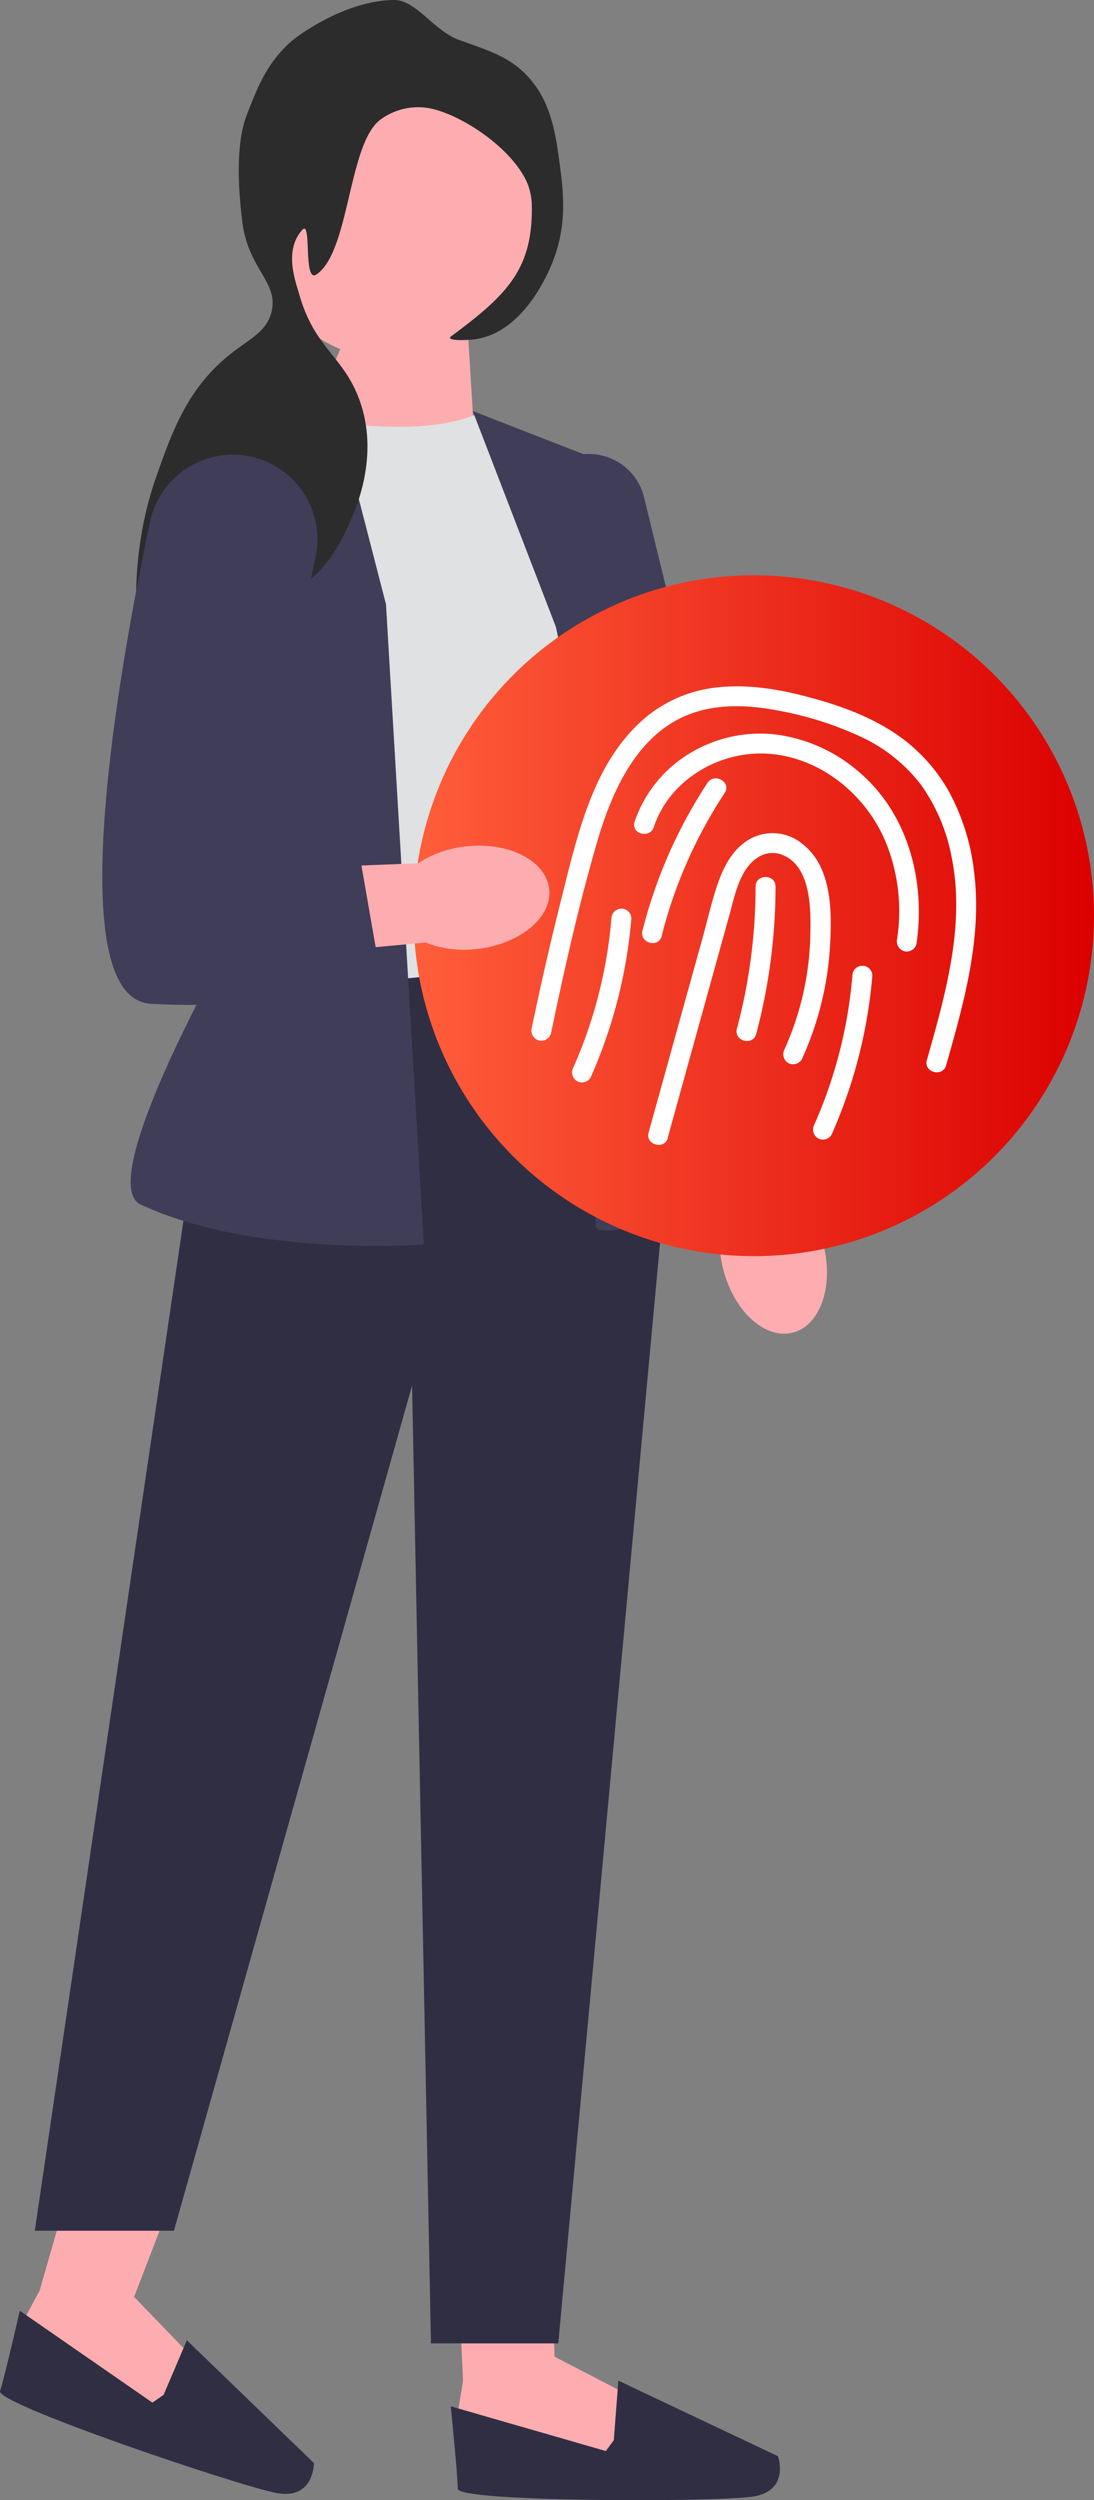 <svg id="Layer_1" data-name="Layer 1" xmlns="http://www.w3.org/2000/svg" xmlns:xlink="http://www.w3.org/1999/xlink" viewBox="0 0 274.11 626"><rect x="0" y="0" width="274.11" height="626" fill="#808080" stroke="none"/><defs><style>.cls-1{fill:#fdadb0;}.cls-2{fill:#2f2e43;}.cls-3{fill:#e0e1e2;}.cls-4{fill:#3f3d58;}.cls-5{fill:#2c2c2c;}.cls-6{fill:url(#Flamber);}.cls-7{fill:#fff;}</style><linearGradient id="Flamber" x1="103.62" y1="229.28" x2="274.11" y2="229.28" gradientUnits="userSpaceOnUse"><stop offset="0" stop-color="#ff5e3b"/><stop offset="1" stop-color="#db0000"/></linearGradient></defs><path id="uuid-5ef434d5-ec3b-4be2-96d4-c13c471d6de8-237" class="cls-1" d="M376.76,311.7c2.62,10.5-.88,20.35-7.83,22s-14.69-5.51-17.31-16a26,26,0,0,1-.14-12.78L341,260.27l21.86-4.46,8.05,44.47a26.37,26.37,0,0,1,5.89,11.42Z" transform="translate(-170.43 0)"/><polygon class="cls-1" points="114.67 566.9 116.02 596.15 114.67 604.24 119.39 613.69 156.49 617.73 158.51 600.2 138.95 590.08 138.38 573.55 114.67 566.9"/><path class="cls-2" d="M324.22,611l-2,2.7-38.85-11.2s1.75,17.27,1.75,20.64,64.08,3.37,73.73,2S365.36,615,365.36,615l-40-18.93L324.22,611Z" transform="translate(-170.43 0)"/><polygon class="cls-1" points="18.01 545.37 9.93 573.51 6.06 580.75 7.51 591.2 41.36 606.91 48.89 590.94 33.6 575.1 43.19 550.22 18.01 545.37"/><path class="cls-2" d="M211.39,599.66l-2.78,1.91-33.22-23s-3.87,16.91-4.95,20.11,59.63,23.7,69.2,25.51,9.44-7.49,9.44-7.49l-31.83-30.73-5.86,13.73Z" transform="translate(-170.43 0)"/><polygon class="cls-1" points="117.28 83.97 118.7 106.97 75.74 109.15 89.04 78.84 117.28 83.97"/><path class="cls-3" d="M290.22,103.53c-11.51,5.14-29.93,3.73-50.8,0l-3.26,144.6s65.29,13.12,87.73-11.1L312.08,118.89l-21.86-15.36Z" transform="translate(-170.43 0)"/><polygon class="cls-2" points="146.38 240.58 54.21 249.69 8.72 558.54 43.58 558.54 103.25 346.91 107.98 586.74 139.88 586.74 167.05 293.15 146.38 240.58"/><path class="cls-4" d="M252.52,94.67l-31,18.33a29.79,29.79,0,0,0-13.43,34l23.93,81.74s-39,67-26.31,72.87c28.46,13.27,70.93,10,70.93,10l-9.5-160.31L252.52,94.67Z" transform="translate(-170.43 0)"/><path class="cls-4" d="M288.88,102.92l35,13.61,8.27,101,23.16,81.38c-39.22,14.32-35.56,7.64-35.56,7.64l-6.5-140.41-24.38-63.23Z" transform="translate(-170.43 0)"/><path class="cls-4" d="M340,297.2l-.12-.56L304.12,131.09a14.23,14.23,0,0,1,27.74-6.37l39.32,161.61L340,297.2Z" transform="translate(-170.43 0)"/><circle class="cls-1" cx="98.64" cy="55.23" r="34.85"/><path class="cls-5" d="M285.65,10.07c7.68,2.7,12.07,4.25,16.09,8.12,6.8,6.55,7.92,15.3,9,23.43.82,6.36,1.87,14.58-1.85,24-1.27,3.21-7.44,17.49-19.24,19.3-2.32.35-7.76.45-6.19-.71,14.52-10.72,20.71-17.19,20.2-33.7-.31-10.27-16-21.35-25.3-23.34a15.86,15.86,0,0,0-12.89,3c-7.83,6.43-7.49,33-15.75,38.55-3.39,2.28-1.13-13.79-3.52-11.19-4.72,5.15-1.69,13-.84,16,4,14.24,11.6,15.63,15.53,27.78,4.24,13.12-1.1,25.47-2.36,28.4-2.21,5.1-6,13.84-14.62,18-11,5.32-19.59-1.61-24.69,4.33-2.85,3.33-1.31,6.85-6.45,17.19-1.68,3.37-2.52,5.06-3.26,5-3.52-.29-9.21-28.44,0-54.66,3.86-11,7.65-21.79,17.8-30.22,5.37-4.45,9.87-6.06,11.15-11.26,1.83-7.44-5.77-10.61-7.29-22.34-1-8-1.78-19.5,1.06-26.86,2.67-6.94,5-13,11.07-18.44C244.72,9.18,256.51.25,269,0c5.75-.11,10,7.73,16.65,10.07Z" transform="translate(-170.43 0)"/><circle class="cls-6" cx="188.87" cy="229.28" r="85.24"/><path class="cls-7" d="M337.73,284.89q7.75-28,15.52-56c1.1-4,1.95-8.38,4.47-11.76,1.95-2.6,5-4.31,8.27-3.24,7.73,2.56,7.61,13.72,7.47,20.24A73,73,0,0,1,367,262.72a2.58,2.58,0,0,0,.89,3.42,2.53,2.53,0,0,0,3.43-.89,79.23,79.23,0,0,0,7.08-28.4c.49-8.5.53-19.7-6.83-25.48a11.76,11.76,0,0,0-12.41-1.72c-4.17,1.93-6.72,5.94-8.32,10.08-1.78,4.6-2.84,9.54-4.15,14.3l-4.25,15.31q-4.74,17.11-9.49,34.22c-.86,3.11,4,4.44,4.83,1.33Z" transform="translate(-170.43 0)"/><path class="cls-7" d="M359.9,258.9A144.47,144.47,0,0,0,364.75,222c0-3.22-5-3.22-5,0a138.59,138.59,0,0,1-4.68,35.56c-.82,3.11,4,4.44,4.83,1.33Z" transform="translate(-170.43 0)"/><path class="cls-7" d="M308.49,258.75c3.35-16.15,7-32.36,11.63-48.2,3.77-12.85,10.28-27.4,24-32.06,6.82-2.31,14.2-1.94,21.18-.59a84.72,84.72,0,0,1,20.3,6.34,40.26,40.26,0,0,1,15.59,12.26,45.8,45.8,0,0,1,7.68,18.11c3.06,15.07-.54,30.47-4.57,45-.53,1.93-1.08,3.86-1.63,5.79-.88,3.1,3.94,4.42,4.82,1.33,4.46-15.66,9.08-32,7-48.46a55,55,0,0,0-6.45-20.35,42.82,42.82,0,0,0-15.19-15.47c-6.36-3.84-13.51-6.28-20.67-8.12-7.61-2-15.52-3.15-23.36-2.06a33.57,33.57,0,0,0-19.27,9.82c-5.36,5.42-9,12.19-11.66,19.26-2.95,7.8-4.87,16-6.9,24.08q-3.21,12.81-6,25.71-.67,3.15-1.33,6.28a2.58,2.58,0,0,0,1.75,3.08,2.52,2.52,0,0,0,3.07-1.75Z" transform="translate(-170.43 0)"/><path class="cls-7" d="M334.26,207.07c3.9-11.83,16.46-19.16,28.61-18.35,13.48.9,25.16,10.74,29.89,23.13a46,46,0,0,1,2.45,23.24,2.58,2.58,0,0,0,1.75,3.07,2.52,2.52,0,0,0,3.08-1.74c2.36-15.56-2-32.52-14.23-43A39.59,39.59,0,0,0,365.5,184a33.93,33.93,0,0,0-20.95,3.88,32.11,32.11,0,0,0-15.11,17.86c-1,3.06,3.82,4.37,4.82,1.33Z" transform="translate(-170.43 0)"/><path class="cls-7" d="M323.62,230a115.71,115.71,0,0,1-9.53,37.27,2.58,2.58,0,0,0,.89,3.42,2.54,2.54,0,0,0,3.43-.9A123,123,0,0,0,328.62,230a2.51,2.51,0,0,0-2.5-2.5,2.56,2.56,0,0,0-2.5,2.5Z" transform="translate(-170.43 0)"/><path class="cls-7" d="M384,244.31a115.79,115.79,0,0,1-9.54,37.28,2.59,2.59,0,0,0,.9,3.42,2.52,2.52,0,0,0,3.42-.9A123.06,123.06,0,0,0,389,244.31a2.5,2.5,0,1,0-5,0Z" transform="translate(-170.43 0)"/><path class="cls-7" d="M336.21,234.36A117.34,117.34,0,0,1,352,198.55c1.78-2.7-2.55-5.2-4.31-2.52a121.48,121.48,0,0,0-16.28,37c-.78,3.12,4,4.45,4.83,1.32Z" transform="translate(-170.43 0)"/><path id="uuid-ed8d5917-2465-4251-8a73-24d647765b28-238" class="cls-1" d="M287.34,211.9c10.77-1.14,20,3.71,20.71,10.81s-7.52,13.79-18.28,14.92A26.13,26.13,0,0,1,277.09,236l-45.66,4.2-1.37-22.27,45.15-1.78a26.5,26.5,0,0,1,12.13-4.24Z" transform="translate(-170.43 0)"/><path class="cls-4" d="M231.71,114.05h0A21.22,21.22,0,0,0,208,130.69c-8,38.1-22.39,119.28.2,120.63,29.53,1.78,57.89-5.31,57.89-5.31L259,205.25l-23-2.37L249.5,139.5a21.22,21.22,0,0,0-17.79-25.45Z" transform="translate(-170.43 0)"/></svg>